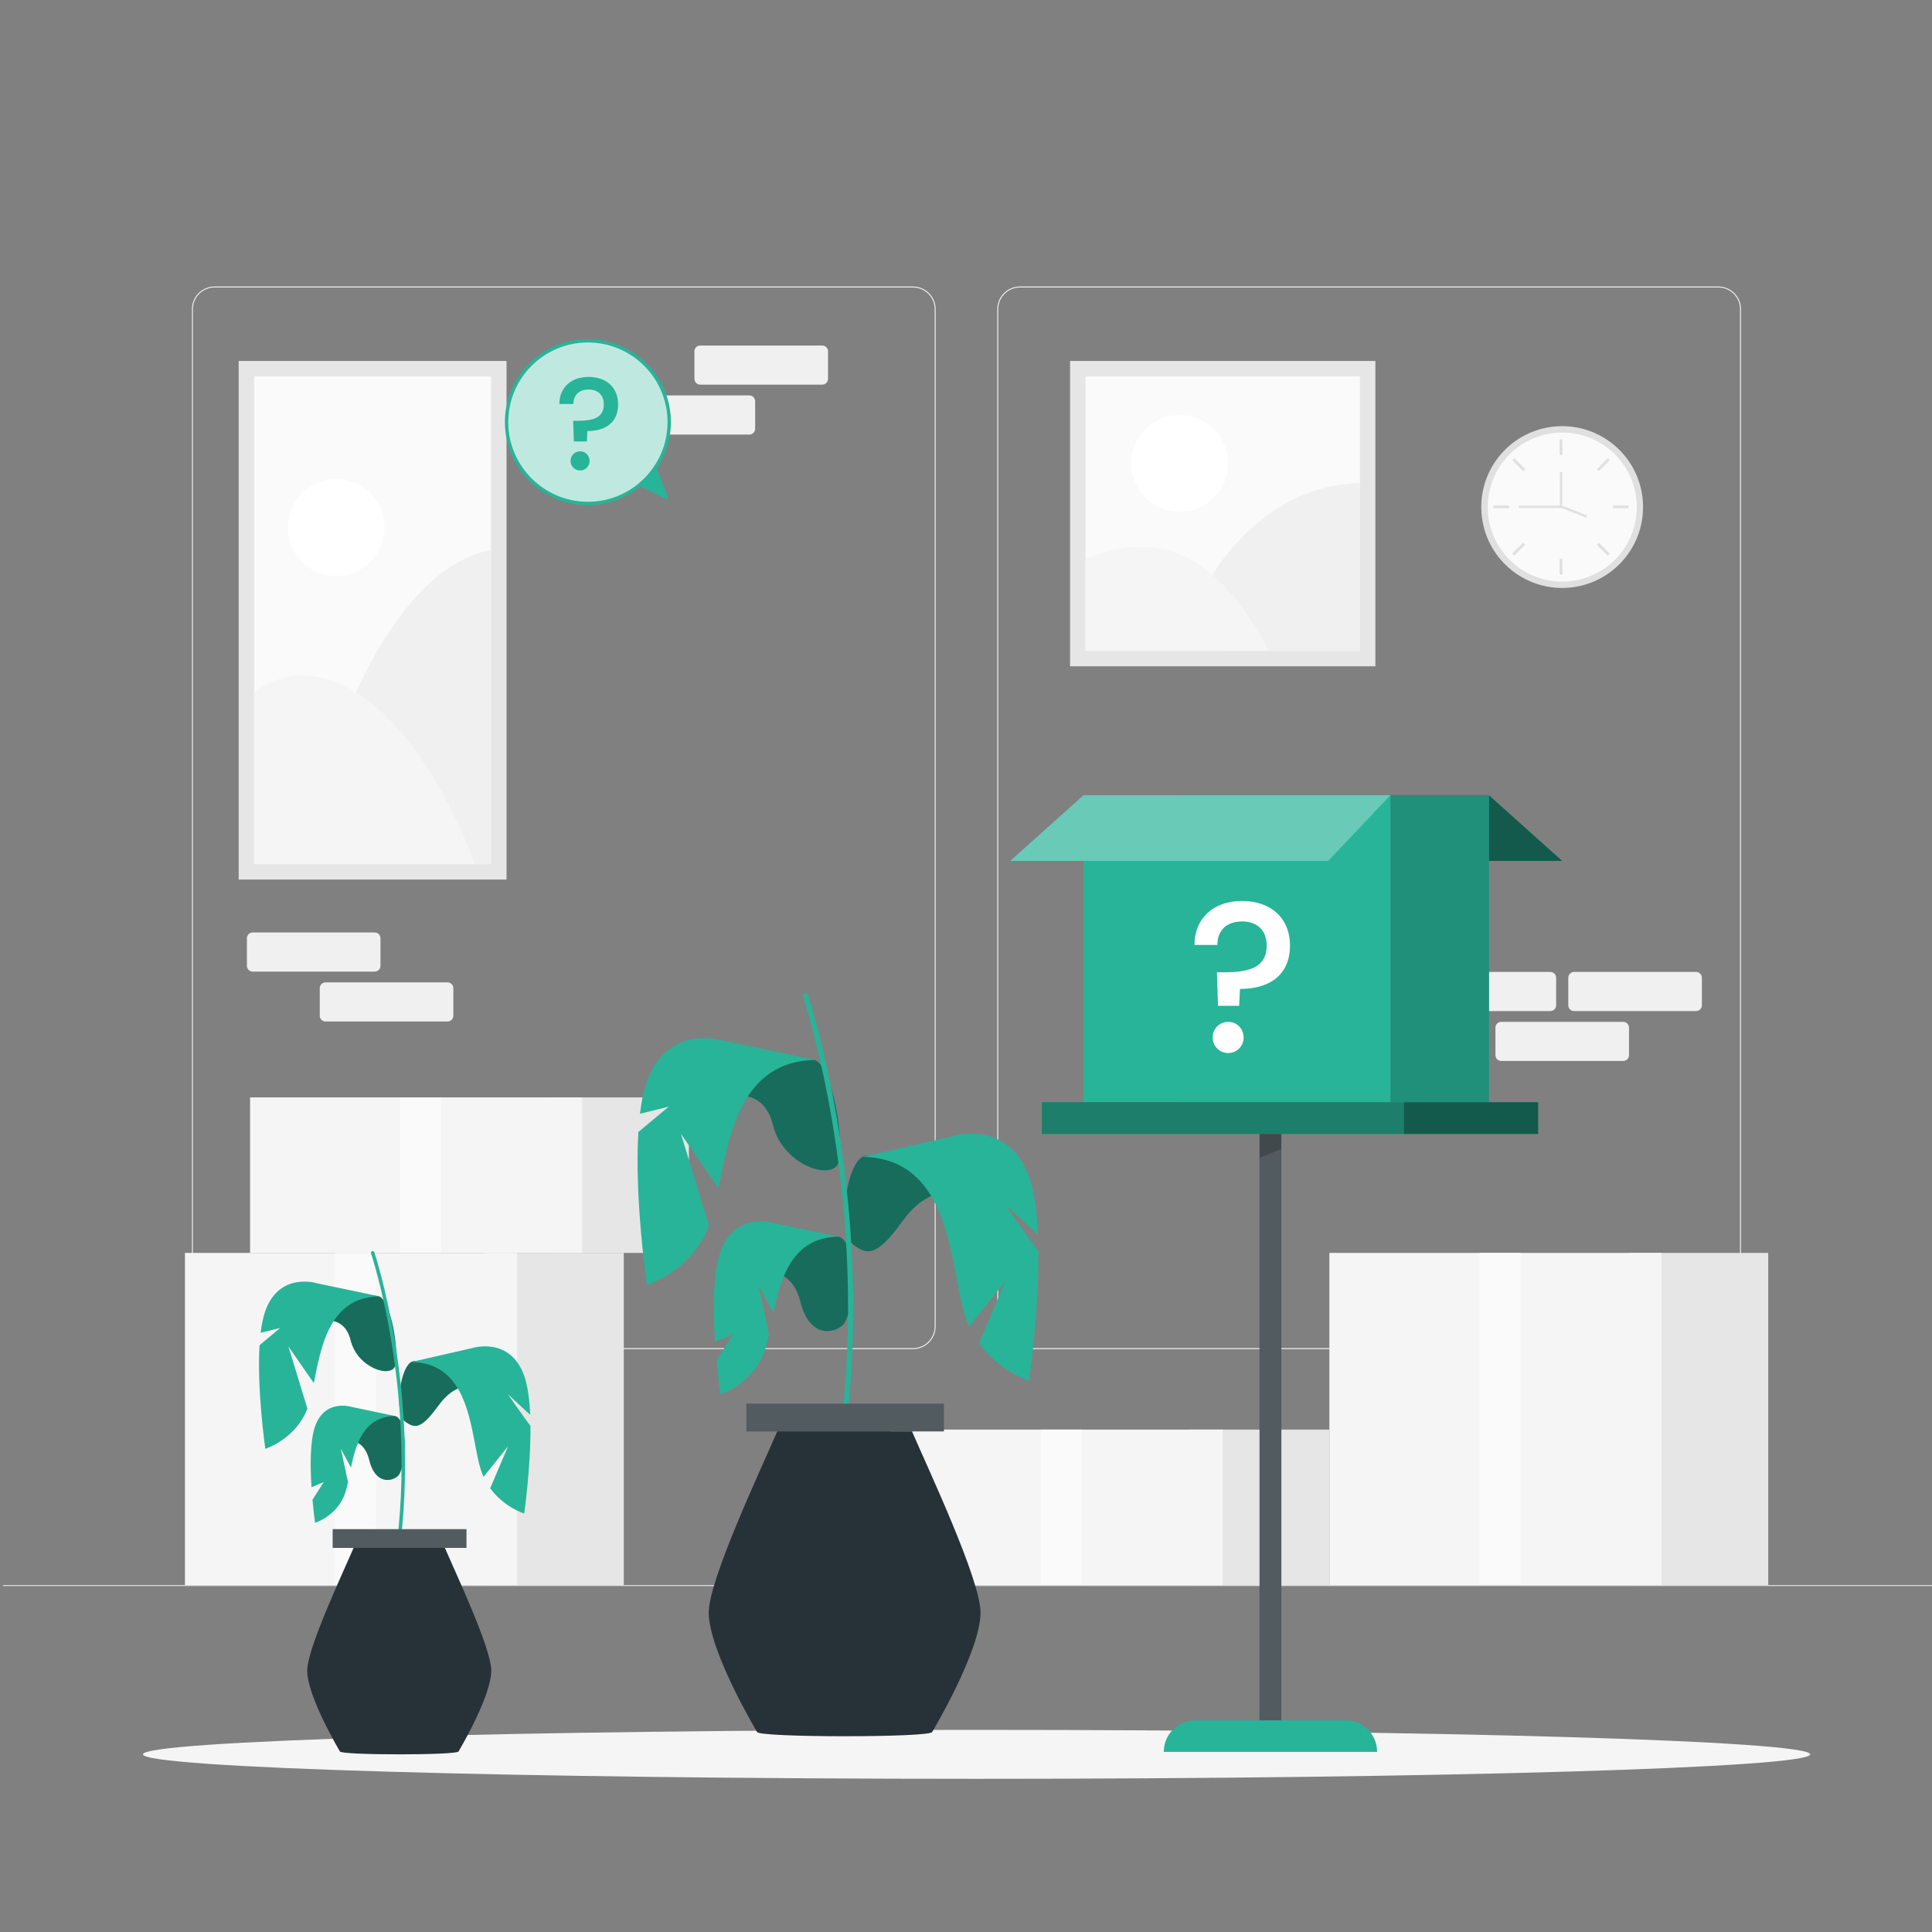 <svg width="500" height="500" viewBox="0 0 500 500" fill="none" xmlns="http://www.w3.org/2000/svg">
<rect x="0" y="0" width="500" height="500" fill="#808080" stroke="none"/>
<g clip-path="url(#clip0_1190_3008)">
<path d="M444.708 349.145H263.962C260.73 349.145 258.1 346.515 258.1 343.283V80.009C258.1 76.777 260.73 74.147 263.962 74.147H444.708C447.94 74.147 450.57 76.776 450.57 80.009V343.282C450.57 346.515 447.94 349.145 444.708 349.145ZM263.962 74.397C260.867 74.397 258.35 76.915 258.35 80.009V343.282C258.35 346.377 260.868 348.894 263.962 348.894H444.708C447.803 348.894 450.32 346.376 450.32 343.282V80.009C450.32 76.915 447.802 74.397 444.708 74.397H263.962Z" fill="#F0F0F0"/>
<path d="M236.28 349.145H55.534C52.302 349.145 49.672 346.515 49.672 343.283V80.009C49.672 76.777 52.301 74.147 55.534 74.147H236.28C239.512 74.147 242.142 76.776 242.142 80.009V343.282C242.143 346.515 239.513 349.145 236.28 349.145ZM55.534 74.397C52.44 74.397 49.922 76.915 49.922 80.009V343.282C49.922 346.377 52.44 348.894 55.534 348.894H236.28C239.375 348.894 241.892 346.376 241.892 343.282V80.009C241.892 76.915 239.374 74.397 236.28 74.397H55.534Z" fill="#F0F0F0"/>
<path d="M500.788 410.214H0.788V410.464H500.788V410.214Z" fill="#E0E0E0"/>
<path d="M181.218 99.549H212.789C213.617 99.549 214.289 98.877 214.289 98.049V90.922C214.289 90.094 213.617 89.422 212.789 89.422H181.218C180.389 89.422 179.718 90.094 179.718 90.922V98.049C179.718 98.877 180.389 99.549 181.218 99.549Z" fill="#F0F0F0"/>
<path d="M162.361 112.464H193.932C194.76 112.464 195.432 111.792 195.432 110.964V103.837C195.432 103.009 194.76 102.337 193.932 102.337H162.361C161.533 102.337 160.861 103.009 160.861 103.837V110.964C160.861 111.793 161.533 112.464 162.361 112.464Z" fill="#F0F0F0"/>
<path d="M96.967 251.449H65.396C64.568 251.449 63.896 250.777 63.896 249.949V242.822C63.896 241.994 64.568 241.322 65.396 241.322H96.967C97.795 241.322 98.467 241.994 98.467 242.822V249.949C98.467 250.778 97.795 251.449 96.967 251.449Z" fill="#F0F0F0"/>
<path d="M115.824 264.365H84.253C83.425 264.365 82.753 263.693 82.753 262.865V255.738C82.753 254.91 83.425 254.238 84.253 254.238H115.824C116.652 254.238 117.324 254.91 117.324 255.738V262.865C117.324 263.694 116.652 264.365 115.824 264.365Z" fill="#F0F0F0"/>
<path d="M401.228 261.663H369.657C368.829 261.663 368.157 260.991 368.157 260.163V253.036C368.157 252.207 368.829 251.536 369.657 251.536H401.228C402.056 251.536 402.728 252.207 402.728 253.036V260.163C402.728 260.991 402.057 261.663 401.228 261.663Z" fill="#F0F0F0"/>
<path d="M438.942 261.663H407.371C406.543 261.663 405.871 260.991 405.871 260.163V253.036C405.871 252.207 406.543 251.536 407.371 251.536H438.942C439.771 251.536 440.442 252.207 440.442 253.036V260.163C440.442 260.991 439.771 261.663 438.942 261.663Z" fill="#F0F0F0"/>
<path d="M420.085 274.579H388.514C387.686 274.579 387.014 273.907 387.014 273.079V265.952C387.014 265.124 387.686 264.452 388.514 264.452H420.085C420.913 264.452 421.585 265.124 421.585 265.952V273.079C421.585 273.907 420.914 274.579 420.085 274.579Z" fill="#F0F0F0"/>
<path d="M457.615 324.25H421.547V410.214H457.615V324.25Z" fill="#E6E6E6"/>
<path d="M430.009 324.25H344.045V410.214H430.009V324.25Z" fill="#F5F5F5"/>
<path d="M393.527 324.25H382.906V409.964H393.527V324.25Z" fill="#FAFAFA"/>
<path d="M161.433 324.25H125.365V410.214H161.433V324.25Z" fill="#E6E6E6"/>
<path d="M133.827 324.25H47.863V410.214H133.827V324.25Z" fill="#F5F5F5"/>
<path d="M97.345 324.25H86.724V409.964H97.345V324.25Z" fill="#FAFAFA"/>
<path d="M344.045 369.975H307.977V410.214H344.045V369.975Z" fill="#E6E6E6"/>
<path d="M316.438 369.975H230.474V410.214H316.438V369.975Z" fill="#F5F5F5"/>
<path d="M279.956 369.975H269.335V410.097H279.956V369.975Z" fill="#FAFAFA"/>
<path d="M178.288 284.011H142.22V324.25H178.288V284.011Z" fill="#E6E6E6"/>
<path d="M150.682 284.011H64.718V324.25H150.682V284.011Z" fill="#F5F5F5"/>
<path d="M114.2 284.011H103.579V324.133H114.2V284.011Z" fill="#FAFAFA"/>
<path d="M355.949 93.416H276.928V172.437H355.949V93.416Z" fill="#E6E6E6"/>
<path d="M351.948 168.438V97.417L280.928 97.417V168.438H351.948Z" fill="#FAFAFA"/>
<path d="M311.678 152.309C311.678 152.309 324.719 125.572 351.948 125.036V168.438H316.438L311.678 152.309Z" fill="#F0F0F0"/>
<path d="M280.928 144.802C280.928 144.802 292.655 138.654 304.574 143.167C319.541 148.834 328.22 168.438 328.22 168.438H280.928V144.802Z" fill="#F5F5F5"/>
<path d="M305.292 132.461C312.212 132.461 317.822 126.851 317.822 119.931C317.822 113.011 312.212 107.401 305.292 107.401C298.372 107.401 292.762 113.011 292.762 119.931C292.762 126.851 298.372 132.461 305.292 132.461Z" fill="white"/>
<path d="M131.091 93.416H61.764V227.63H131.091V93.416Z" fill="#E6E6E6"/>
<path d="M127.091 223.631L127.091 97.417L65.764 97.417L65.764 223.631H127.091Z" fill="#FAFAFA"/>
<path d="M86.999 149.056C93.919 149.056 99.529 143.446 99.529 136.526C99.529 129.606 93.919 123.996 86.999 123.996C80.079 123.996 74.469 129.606 74.469 136.526C74.469 143.446 80.079 149.056 86.999 149.056Z" fill="white"/>
<path d="M77.229 223.63C77.229 223.63 92.75 149 127.091 142.299V223.63H96.428H77.229Z" fill="#F0F0F0"/>
<path d="M65.764 179.339C65.764 179.339 73.665 171.721 86.182 176.275C109.704 184.833 122.833 223.63 122.833 223.63H65.764V179.339Z" fill="#F5F5F5"/>
<path d="M406.858 152.003C418.333 150.583 426.484 140.13 425.064 128.655C423.644 117.18 413.191 109.029 401.716 110.449C390.241 111.869 382.09 122.322 383.51 133.797C384.93 145.271 395.383 153.423 406.858 152.003Z" fill="#E0E0E0"/>
<path d="M423.091 135.623C425.518 125.252 419.079 114.878 408.708 112.45C398.337 110.023 387.963 116.462 385.535 126.833C383.108 137.204 389.547 147.578 399.918 150.006C410.289 152.433 420.663 145.994 423.091 135.623Z" fill="#FAFAFA"/>
<path d="M404.352 113.696H403.63V117.718H404.352V113.696Z" fill="#E0E0E0"/>
<path d="M404.352 144.635H403.63V148.657H404.352V144.635Z" fill="#E0E0E0"/>
<path d="M390.532 130.815H386.51V131.537H390.532V130.815Z" fill="#E0E0E0"/>
<path d="M421.471 130.815H417.449V131.537H421.471V130.815Z" fill="#E0E0E0"/>
<path d="M416.102 118.579L413.258 121.423L413.768 121.933L416.612 119.09L416.102 118.579Z" fill="#E0E0E0"/>
<path d="M394.209 140.427L391.366 143.272L391.877 143.782L394.719 140.937L394.209 140.427Z" fill="#E0E0E0"/>
<path d="M391.892 118.582L391.382 119.093L394.226 121.936L394.737 121.426L391.892 118.582Z" fill="#E0E0E0"/>
<path d="M413.769 140.461L413.259 140.971L416.102 143.816L416.613 143.305L413.769 140.461Z" fill="#E0E0E0"/>
<path d="M403.875 130.692L403.648 131.268L410.467 133.953L410.694 133.377L403.875 130.692Z" fill="#E0E0E0"/>
<path d="M404.3 131.486H393.052V130.867H403.681V122.136H404.3V131.486Z" fill="#E0E0E0"/>
<path d="M468.478 454.022C468.478 457.52 371.888 460.356 252.739 460.356C133.59 460.356 37 457.52 37 454.022C37 450.524 133.59 447.688 252.739 447.688C371.888 447.688 468.478 450.524 468.478 454.022Z" fill="#F5F5F5"/>
<path d="M385.328 205.79L404.3 222.806H321.992L305.909 205.79H385.328Z" fill="#28B498"/>
<path opacity="0.5" d="M385.328 205.79L404.3 222.806H321.992L305.909 205.79H385.328Z" fill="black"/>
<path d="M385.365 205.79H305.909V285.246H385.365V205.79Z" fill="#28B498"/>
<path opacity="0.2" d="M385.365 205.79H305.909V285.246H385.365V205.79Z" fill="black"/>
<path d="M359.841 205.79H280.385V285.246H359.841V205.79Z" fill="#28B498"/>
<path d="M280.422 205.79L261.451 222.806H343.758L359.841 205.79H280.422Z" fill="#28B498"/>
<path opacity="0.3" d="M280.422 205.79L261.451 222.806H343.758L359.841 205.79H280.422Z" fill="white"/>
<path d="M321.408 233.166C328.815 233.166 333.845 237.533 333.845 244.718C333.845 252.511 328.318 255.939 320.911 255.939L320.691 260.306H315.218L314.942 251.627H316.766C323.013 251.627 327.822 250.522 327.822 244.718C327.822 240.849 325.445 238.472 321.465 238.472C317.541 238.472 315.054 240.682 315.054 244.552H309.14C309.081 237.865 313.891 233.166 321.408 233.166ZM317.87 272.522C315.603 272.522 313.835 270.753 313.835 268.488C313.835 266.221 315.604 264.453 317.87 264.453C320.081 264.453 321.85 266.222 321.85 268.488C321.851 270.753 320.082 272.522 317.87 272.522Z" fill="white"/>
<path d="M363.285 285.247H269.622V293.479H363.285V285.247Z" fill="#28B498"/>
<path opacity="0.3" d="M363.285 285.247H269.622V293.479H363.285V285.247Z" fill="black"/>
<path d="M398.074 285.247H363.285V293.479H398.074V285.247Z" fill="#28B498"/>
<path opacity="0.5" d="M398.074 285.247H363.285V293.479H398.074V285.247Z" fill="black"/>
<path d="M331.614 293.478H325.969V448.369H331.614V293.478Z" fill="#263238"/>
<path opacity="0.2" d="M331.614 293.478H325.969V448.369H331.614V293.478Z" fill="white"/>
<path opacity="0.2" d="M331.614 297.333L325.969 299.667V293.478H331.614V297.333Z" fill="black"/>
<path d="M356.389 453.381H301.194V453.352C301.194 448.861 304.835 445.221 309.325 445.221H348.257C352.748 445.221 356.388 448.861 356.388 453.352V453.381H356.389Z" fill="#28B498"/>
<path d="M86.947 373.045C86.947 373.045 93.773 370.555 95.54 377.783C97.307 385.011 102.365 383.145 103.322 381.562C105.209 378.441 105.473 367.148 102.228 366.468C98.353 365.654 88.313 369.753 86.947 373.045Z" fill="#28B498"/>
<g opacity="0.4">
<path d="M86.947 373.045C86.947 373.045 93.773 370.555 95.54 377.783C97.307 385.011 102.365 383.145 103.322 381.562C105.209 378.441 105.473 367.148 102.228 366.468C98.353 365.654 88.313 369.753 86.947 373.045Z" fill="black"/>
</g>
<path d="M102.229 366.468C94.223 366.584 92.105 373.614 90.819 379.811L88.217 374.954L90.062 383.574C89.864 384.516 89.657 385.386 89.419 386.142C87.492 392.247 81.548 394.107 81.548 394.107C81.548 394.107 81.189 391.628 80.873 388.146V388.143L83.786 383.561L80.62 384.891C80.266 379.429 80.218 372.861 81.548 369.117C84.119 361.889 91.016 364.113 91.016 364.113L102.229 366.468Z" fill="#28B498"/>
<path d="M122.168 358.878C122.168 358.878 117.972 357.614 113.575 363.616C109.338 369.399 107.649 370.078 104.777 367.829C101.905 365.58 103.642 352.981 106.886 352.3C110.762 351.487 120.803 355.585 122.168 358.878Z" fill="#28B498"/>
<g opacity="0.4">
<path d="M122.168 358.878C122.168 358.878 117.972 357.614 113.575 363.616C109.338 369.399 107.649 370.078 104.777 367.829C101.905 365.58 103.642 352.981 106.886 352.3C110.762 351.487 120.803 355.585 122.168 358.878Z" fill="black"/>
</g>
<path d="M135.658 391.706C135.658 391.706 130.437 390.073 126.859 385.16L131.487 374.296L125.141 382.208C124.874 381.618 124.633 380.996 124.425 380.338C121.674 371.626 122.237 352.713 106.42 352.484L122.145 348.897C122.145 348.897 131.989 345.721 135.656 356.038C136.591 358.662 137.049 362.261 137.213 366.167L131.486 360.867C131.486 360.867 135.457 366.628 137.283 369.034C137.376 379.835 135.658 391.706 135.658 391.706Z" fill="#28B498"/>
<path d="M82.154 342.125C82.154 342.125 88.98 339.635 90.747 346.863C92.514 354.091 101.403 356.85 102.315 353.318C103.288 349.549 101.137 336.123 97.893 335.442C94.017 334.629 83.519 338.832 82.154 342.125Z" fill="#28B498"/>
<g opacity="0.4">
<path d="M82.154 342.125C82.154 342.125 88.98 339.635 90.747 346.863C92.514 354.091 101.403 356.85 102.315 353.318C103.288 349.549 101.137 336.123 97.893 335.442C94.017 334.629 83.519 338.832 82.154 342.125Z" fill="black"/>
</g>
<path d="M98.179 335.501C85.248 335.689 83.08 348.511 81.215 357.946L74.626 348.441C74.71 348.716 78.204 360.056 79.555 364.552C76.509 372.493 68.662 374.953 68.662 374.953C68.662 374.953 66.465 359.777 67.171 348.128C69.098 346.533 72.505 343.676 72.505 343.676L67.455 344.926C67.71 342.789 68.101 340.861 68.662 339.283C72.329 328.969 82.176 332.144 82.176 332.144L98.179 335.501Z" fill="#28B498"/>
<path d="M103.323 398.651C103.306 398.651 103.29 398.65 103.272 398.648C103.025 398.62 102.846 398.397 102.874 398.15C107.352 358.301 96.133 324.701 96.019 324.367C95.938 324.131 96.065 323.875 96.3 323.795C96.538 323.717 96.793 323.842 96.872 324.077C96.987 324.414 108.269 358.205 103.77 398.251C103.744 398.481 103.549 398.651 103.323 398.651Z" fill="#28B498"/>
<path d="M120.714 395.75H86.105V400.596H120.714V395.75Z" fill="#263238"/>
<path opacity="0.2" d="M120.714 395.75H86.105V400.596H120.714V395.75Z" fill="white"/>
<path d="M115.132 400.596H91.513C88.676 407.184 79.506 426.598 79.506 432.334C79.506 439.119 87.968 453.261 87.968 453.261C87.968 454.276 118.676 454.276 118.676 453.261C118.676 453.261 127.138 439.119 127.138 432.334C127.138 426.598 117.968 407.184 115.132 400.596Z" fill="#263238"/>
<path d="M194.409 329.761C194.409 329.761 204.489 326.084 207.098 336.757C209.708 347.43 217.177 344.675 218.59 342.337C221.376 337.729 221.766 321.053 216.974 320.048C211.252 318.846 196.426 324.899 194.409 329.761Z" fill="#28B498"/>
<g opacity="0.4">
<path d="M194.409 329.761C194.409 329.761 204.489 326.084 207.098 336.757C209.708 347.43 217.177 344.675 218.59 342.337C221.376 337.729 221.766 321.053 216.974 320.048C211.252 318.846 196.426 324.899 194.409 329.761Z" fill="black"/>
</g>
<path d="M216.976 320.048C205.154 320.22 202.026 330.601 200.127 339.752L196.285 332.579L199.009 345.308C198.717 346.699 198.411 347.984 198.06 349.101C195.214 358.116 186.437 360.862 186.437 360.862C186.437 360.862 185.907 357.202 185.44 352.06V352.055L189.742 345.289L185.067 347.253C184.544 339.188 184.473 329.489 186.437 323.96C190.233 313.287 200.418 316.571 200.418 316.571L216.976 320.048Z" fill="#28B498"/>
<path d="M246.419 308.84C246.419 308.84 240.223 306.974 233.73 315.837C227.474 324.376 224.98 325.379 220.739 322.058C216.498 318.737 219.063 300.132 223.853 299.127C229.576 297.926 244.404 303.978 246.419 308.84Z" fill="#28B498"/>
<g opacity="0.4">
<path d="M246.419 308.84C246.419 308.84 240.223 306.974 233.73 315.837C227.474 324.376 224.98 325.379 220.739 322.058C216.498 318.737 219.063 300.132 223.853 299.127C229.576 297.926 244.404 303.978 246.419 308.84Z" fill="black"/>
</g>
<path d="M266.34 357.317C266.34 357.317 258.63 354.905 253.347 347.65L260.181 331.608L250.81 343.291C250.415 342.42 250.059 341.501 249.752 340.53C245.69 327.665 246.521 299.737 223.165 299.399L246.386 294.102C246.386 294.102 260.922 289.412 266.337 304.647C267.718 308.521 268.394 313.836 268.636 319.604L260.179 311.777C260.179 311.777 266.043 320.285 268.739 323.837C268.877 339.787 266.34 357.317 266.34 357.317Z" fill="#28B498"/>
<path d="M187.332 284.102C187.332 284.102 197.411 280.425 200.021 291.098C202.63 301.772 215.756 305.846 217.103 300.63C218.54 295.064 215.363 275.239 210.573 274.233C204.849 273.032 189.347 279.239 187.332 284.102Z" fill="#28B498"/>
<g opacity="0.4">
<path d="M187.332 284.102C187.332 284.102 197.411 280.425 200.021 291.098C202.63 301.772 215.756 305.846 217.103 300.63C218.54 295.064 215.363 275.239 210.573 274.233C204.849 273.032 189.347 279.239 187.332 284.102Z" fill="black"/>
</g>
<path d="M210.995 274.32C191.9 274.598 188.699 293.532 185.945 307.464L176.215 293.428C176.339 293.834 181.499 310.58 183.494 317.219C178.996 328.945 167.408 332.578 167.408 332.578C167.408 332.578 164.164 310.168 165.206 292.966C168.052 290.611 173.083 286.392 173.083 286.392L165.626 288.238C166.002 285.082 166.58 282.235 167.408 279.905C172.823 264.674 187.364 269.363 187.364 269.363L210.995 274.32Z" fill="#28B498"/>
<path d="M218.591 367.572C218.566 367.572 218.543 367.571 218.516 367.568C218.151 367.526 217.887 367.197 217.928 366.832C224.541 307.988 207.974 258.372 207.806 257.879C207.686 257.53 207.874 257.152 208.221 257.034C208.572 256.919 208.949 257.104 209.065 257.451C209.235 257.948 225.895 307.847 219.251 366.982C219.213 367.321 218.925 367.572 218.591 367.572Z" fill="#28B498"/>
<path d="M244.272 363.288H193.166V370.444H244.272V363.288Z" fill="#263238"/>
<path opacity="0.2" d="M244.272 363.288H193.166V370.444H244.272V363.288Z" fill="white"/>
<path d="M236.029 370.444H201.152C196.963 380.173 183.421 408.841 183.421 417.311C183.421 427.33 195.917 448.214 195.917 448.214C195.917 449.712 241.263 449.712 241.263 448.214C241.263 448.214 253.758 427.33 253.758 417.311C253.758 408.841 240.217 380.173 236.029 370.444Z" fill="#263238"/>
<path d="M152.146 130.29C163.769 130.29 173.192 120.867 173.192 109.244C173.192 97.621 163.769 88.198 152.146 88.198C140.523 88.198 131.1 97.621 131.1 109.244C131.1 120.867 140.523 130.29 152.146 130.29Z" fill="#28B498"/>
<g opacity="0.7">
<path d="M152.146 130.29C163.769 130.29 173.192 120.867 173.192 109.244C173.192 97.621 163.769 88.198 152.146 88.198C140.523 88.198 131.1 97.621 131.1 109.244C131.1 120.867 140.523 130.29 152.146 130.29Z" fill="white"/>
</g>
<path d="M152.146 130.723C140.302 130.723 130.667 121.088 130.667 109.244C130.667 97.4 140.302 87.765 152.146 87.765C163.99 87.765 173.625 97.4 173.625 109.244C173.625 121.088 163.99 130.723 152.146 130.723ZM152.146 88.631C140.78 88.631 131.533 97.878 131.533 109.244C131.533 120.61 140.78 129.857 152.146 129.857C163.512 129.857 172.759 120.61 172.759 109.244C172.759 97.878 163.512 88.631 152.146 88.631Z" fill="#28B498"/>
<path d="M152.316 97.546C156.874 97.546 159.97 100.234 159.97 104.656C159.97 109.452 156.569 111.562 152.01 111.562L151.874 114.25H148.506L148.336 108.909H149.458C153.302 108.909 156.262 108.229 156.262 104.657C156.262 102.276 154.799 100.813 152.35 100.813C149.935 100.813 148.404 102.173 148.404 104.555H144.764C144.73 100.437 147.69 97.546 152.316 97.546ZM150.139 121.766C148.744 121.766 147.655 120.677 147.655 119.283C147.655 117.888 148.744 116.799 150.139 116.799C151.5 116.799 152.589 117.888 152.589 119.283C152.589 120.678 151.5 121.766 150.139 121.766Z" fill="#28B498"/>
<path d="M165.314 125.662L172.177 129.074C172.537 129.253 172.929 128.896 172.784 128.521L169.781 120.734C168.253 122.905 166.76 124.603 165.314 125.662Z" fill="#28B498"/>
</g>
<defs>
<clipPath id="clip0_1190_3008">
<rect width="500" height="500" fill="white"/>
</clipPath>
</defs>
</svg>
